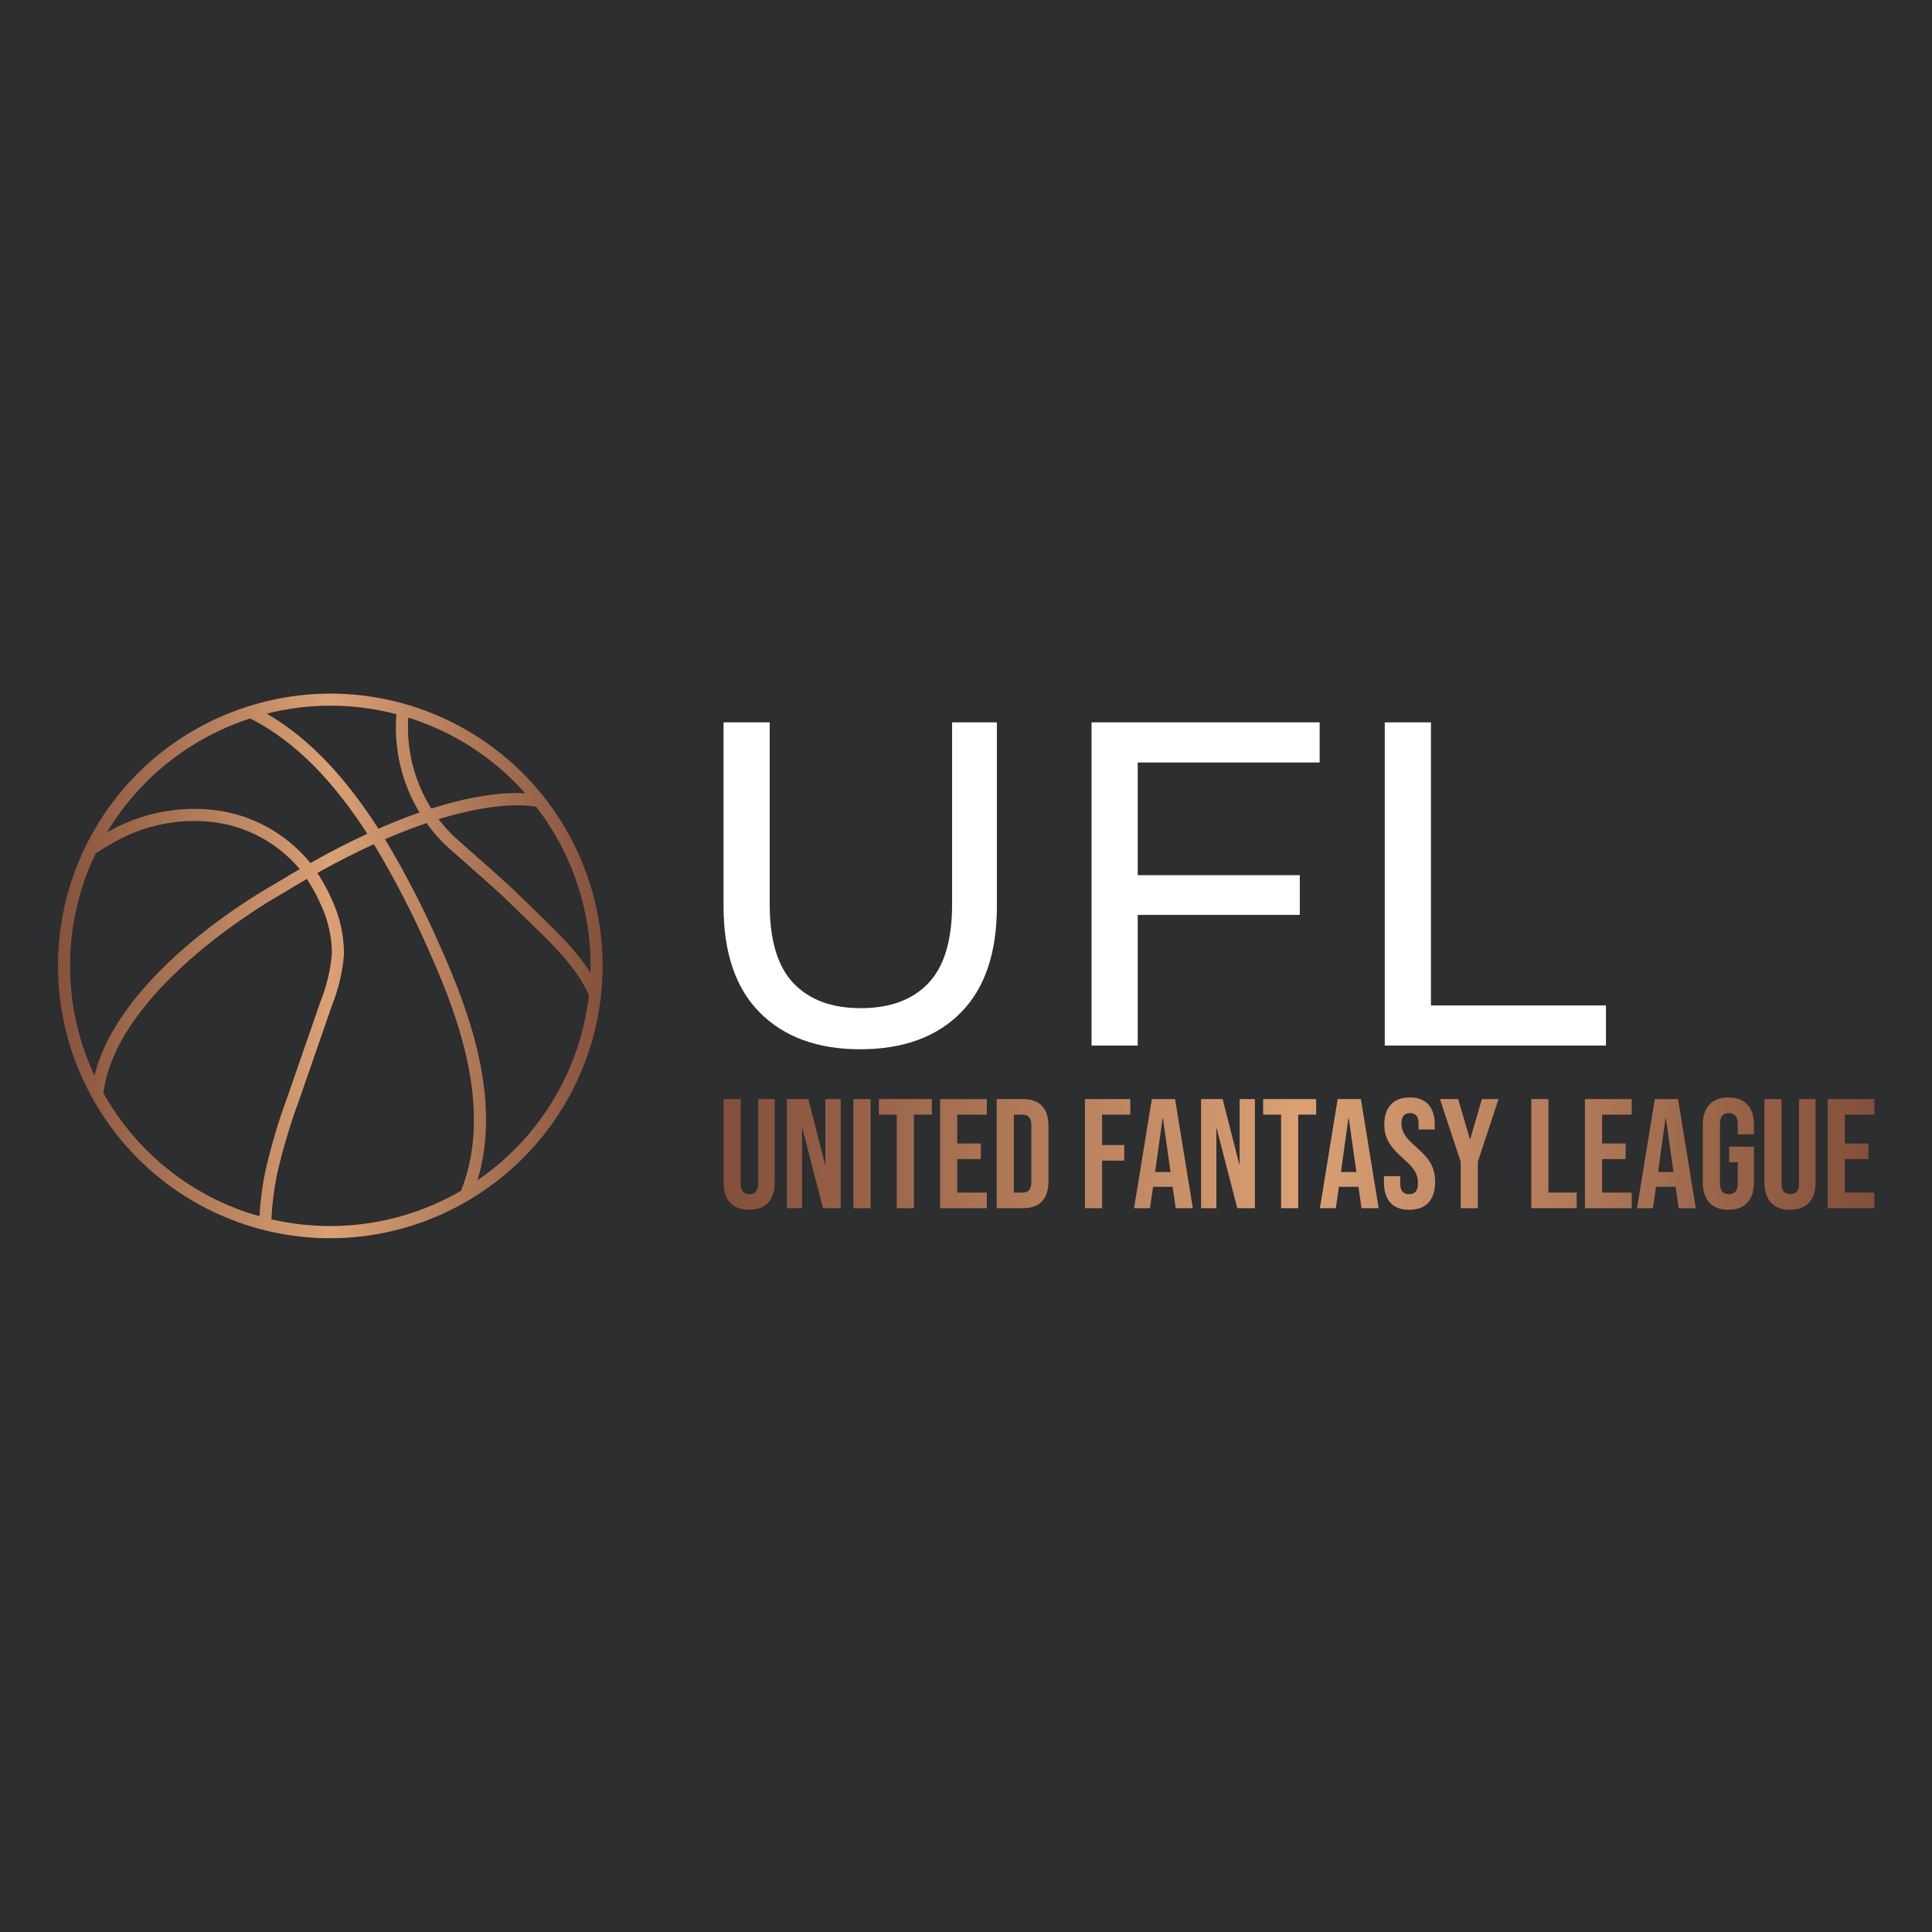 <svg xmlns="http://www.w3.org/2000/svg" xmlns:xlink="http://www.w3.org/1999/xlink" width="400" height="400" viewBox="0 0 400 400"><defs><linearGradient id="gradient-21"><stop stop-color="#834f3a" offset="0"/><stop stop-color="#dba174" offset="0.5"/><stop stop-color="#834F3A" offset="1"/></linearGradient></defs>
<rect data-name="background" width="100%" height="100%" fill="#2c2e30"/><g data-name="icon" fill="url(#gradient-21)" data="id:7353285" transform="translate(5.728,137.323) scale(1.253)">
  
 <path d="m90.891 31.215c-4.555-9.93-12.57-17.859-22.551-22.309-9.98-4.449-21.238-5.109-31.668-1.855-0.113 0.016-0.219 0.051-0.32 0.102-13.199 4.188-23.734 14.227-28.551 27.215-4.516 12.188-3.527 25.738 2.711 37.145 0.039 0.148 0.113 0.285 0.219 0.398 5.875 10.574 15.77 18.332 27.445 21.512 11.672 3.184 24.133 1.516 34.562-4.617 0.121-0.043 0.234-0.113 0.332-0.199 9.527-5.68 16.621-14.684 19.91-25.277 3.293-10.594 2.547-22.031-2.09-32.113zm2.106 19.922c-2.328-3.672-5.711-6.949-8.785-9.91-0.723-0.695-1.418-1.363-2.07-2.012-2.547-2.531-5.184-4.844-7.731-7.078-1.168-1.027-2.348-2.059-3.531-3.125v0.004c-1.094-0.988-2.09-2.078-2.977-3.254 9.707-2.984 14.922-2.285 16.137-2.047v0.004c1.984 2.578 3.676 5.375 5.035 8.332 2.758 5.977 4.098 12.508 3.922 19.086zm-10.789-29.656c-2.824-0.164-7.91 0.105-15.508 2.527-2.816-4.488-4.152-9.746-3.812-15.031 0.688 0.215 1.371 0.449 2.055 0.703h-0.004c6.644 2.441 12.578 6.496 17.27 11.801zm-21.285-13.066c-0.453 5.68 0.883 11.359 3.824 16.242-2.09 0.727-4.348 1.609-6.785 2.68-4.957-7.734-10.992-14.711-18.461-19.012 7.031-1.789 14.406-1.762 21.422 0.09zm-24.16 0.707c7.871 3.941 14.199 11.047 19.359 19.047-2.906 1.34-6.051 2.945-9.43 4.848-0.125-0.156-0.238-0.328-0.367-0.477v-0.004c-3.844-4.484-9.188-7.41-15.035-8.23-5.797-0.766-11.691 0.258-16.887 2.934-0.422 0.215-0.855 0.449-1.297 0.699l-0.004-0.004c5.352-8.926 13.758-15.609 23.66-18.812zm-27.086 25.941c0.473-1.277 1.008-2.512 1.586-3.715 0.066-0.02 0.133-0.043 0.195-0.078 1.242-0.816 2.527-1.566 3.848-2.25 4.832-2.488 10.309-3.445 15.695-2.734 5.359 0.746 10.262 3.422 13.789 7.527 0.055 0.062 0.102 0.137 0.156 0.203-1.305 0.758-2.633 1.539-4.008 2.387-1.098 0.602-25.551 14.23-29.906 31.715v0.004c-4.856-10.395-5.344-22.305-1.355-33.059zm2.84 35.949c2.227-17.727 29.109-32.707 29.426-32.883 1.438-0.887 2.824-1.707 4.188-2.492v0.004c0.898 1.348 1.672 2.777 2.316 4.262 1.215 2.559 1.836 5.359 1.816 8.195-0.242 2.672-0.875 5.297-1.879 7.789l-5.379 15.52c-1.527 4.117-2.781 8.332-3.758 12.613-0.492 2.422-0.809 4.879-0.945 7.344-1.082-0.309-2.164-0.645-3.238-1.043-9.578-3.539-17.574-10.387-22.547-19.309zm27.754 20.863c0.121-2.504 0.434-4.996 0.934-7.453 0.961-4.195 2.195-8.324 3.691-12.363l5.379-15.516c1.074-2.676 1.746-5.496 1.988-8.371 0.031-3.133-0.645-6.234-1.984-9.066-0.672-1.551-1.477-3.043-2.41-4.457 3.356-1.879 6.469-3.449 9.34-4.758 3.461 5.758 6.539 11.734 9.219 17.895 5.133 11.496 10.34 26.328 5.191 39.363-9.465 5.512-20.676 7.203-31.348 4.727zm50.051-26.938h0.004c-3.078 8.32-8.664 15.48-15.992 20.48 3.93-13.074-1.102-27.301-6.082-38.449-2.68-6.156-5.754-12.137-9.203-17.898 2.481-1.074 4.762-1.949 6.863-2.66 1.059 1.492 2.277 2.863 3.633 4.09 1.191 1.07 2.375 2.109 3.551 3.141 2.641 2.316 5.137 4.504 7.641 6.992 0.656 0.652 1.363 1.332 2.09 2.035 3.734 3.594 7.961 7.664 9.918 12.176l-0.004-0.004c-0.398 3.453-1.207 6.84-2.414 10.098z"/>

  </g><g data-name="business_name" fill="#ffffff" data="id:304" transform="translate(140.337,101.754) scale(2.39)"><path d="M15.8,48.32q-5.52,0-8.68-3.16t-3.16-9.24l0-15.92l4,0l0,15.76q0,4.68,2.06,6.84t5.82,2.16q3.8,0,5.86-2.16t2.06-6.84l0-15.76l3.88,0l0,15.92q0,6.08-3.14,9.24t-8.7,3.16z M39.44,33.24l14.44,0l0,3.44l-14.44,0l0-3.44z M39.84,48l-4,0l0-28l19.76,0l0,3.48l-15.76,0l0,24.52z M61.24,48l0-28l4,0l0,24.52l15.16,0l0,3.48l-19.16,0z"/></g><g data-name="slogan" fill="url(#gradient-21)" data="id:291" transform="translate(148.606,211.409) scale(0.807)"><path d="M3.16,46.58q-1.68-1.82-1.68-5.22l0-21.36l4.4,0l0,21.68q0,1.44,0.58,2.08t1.66,0.64t1.66-0.64t0.58-2.08l0-21.68l4.24,0l0,21.36q0,3.4-1.68,5.22t-4.88,1.82t-4.88-1.82z M17.72,20l5.52,0l4.28,16.76l0.08,0l0-16.76l3.92,0l0,28l-4.52,0l-5.28-20.44l-0.08,0l0,20.44l-3.92,0l0-28z M34.8,20l4.4,0l0,28l-4.4,0l0-28z M45.92,24l-4.6,0l0-4l13.6,0l0,4l-4.6,0l0,24l-4.4,0l0-24z M57.04,20l12,0l0,4l-7.6,0l0,7.4l6.04,0l0,4l-6.04,0l0,8.6l7.6,0l0,4l-12,0l0-28z M71.56,20l6.72,0q3.28,0,4.92,1.76t1.64,5.16l0,14.16q0,3.4-1.64,5.16t-4.92,1.76l-6.72,0l0-28z M78.2,44q1.08,0,1.66-0.64t0.58-2.08l0-14.56q0-1.44-0.58-2.08t-1.66-0.64l-2.24,0l0,20l2.24,0z  M94.2,20l11.64,0l0,4l-7.24,0l0,7.8l5.68,0l0,4l-5.68,0l0,12.2l-4.4,0l0-28z M111.36,20l5.96,0l4.56,28l-4.4,0l-0.8-5.56l0,0.08l-5,0l-0.8,5.48l-4.08,0z M116.16,38.72l-1.96-13.84l-0.08,0l-1.92,13.84l3.96,0z M124,20l5.52,0l4.28,16.76l0.08,0l0-16.76l3.92,0l0,28l-4.52,0l-5.28-20.44l-0.08,0l0,20.44l-3.92,0l0-28z M144.52,24l-4.6,0l0-4l13.6,0l0,4l-4.6,0l0,24l-4.4,0l0-24z M159.04,20l5.96,0l4.56,28l-4.4,0l-0.8-5.56l0,0.08l-5,0l-0.8,5.48l-4.08,0z M163.84,38.72l-1.96-13.84l-0.08,0l-1.92,13.84l3.96,0z M172.56,46.58q-1.64-1.82-1.64-5.22l0-1.6l4.16,0l0,1.92q0,2.72,2.28,2.72q1.12,0,1.7-0.66t0.58-2.14q0-1.76-0.8-3.1t-2.96-3.22q-2.72-2.4-3.8-4.34t-1.08-4.38q0-3.32,1.68-5.14t4.88-1.82q3.16,0,4.78,1.82t1.62,5.22l0,1.16l-4.16,0l0-1.44q0-1.44-0.56-2.1t-1.64-0.66q-2.2,0-2.2,2.68q0,1.52,0.82,2.84t2.98,3.2q2.76,2.4,3.8,4.36t1.04,4.6q0,3.44-1.7,5.28t-4.94,1.84q-3.2,0-4.84-1.82z M190.6,36.08l-5.32-16.08l4.68,0l3,10.28l0.08,0l3-10.28l4.28,0l-5.32,16.08l0,11.92l-4.4,0l0-11.92z  M208.72,20l4.4,0l0,24l7.24,0l0,4l-11.64,0l0-28z M222.48,20l12,0l0,4l-7.6,0l0,7.4l6.04,0l0,4l-6.04,0l0,8.6l7.6,0l0,4l-12,0l0-28z M240.4,20l5.96,0l4.56,28l-4.4,0l-0.8-5.56l0,0.08l-5,0l-0.8,5.48l-4.08,0z M245.2,38.72l-1.96-13.84l-0.08,0l-1.92,13.84l3.96,0z M254.4,46.58q-1.68-1.82-1.68-5.22l0-14.72q0-3.4,1.68-5.22t4.88-1.82t4.88,1.82t1.68,5.22l0,2.4l-4.16,0l0-2.68q0-2.76-2.28-2.76t-2.28,2.76l0,15.32q0,2.72,2.28,2.72t2.28-2.72l0-5.48l-2.2,0l0-4l6.36,0l0,9.16q0,3.4-1.68,5.22t-4.88,1.82t-4.88-1.82z M270.2,46.58q-1.68-1.82-1.68-5.22l0-21.36l4.4,0l0,21.68q0,1.44,0.58,2.08t1.66,0.64t1.66-0.64t0.58-2.08l0-21.68l4.24,0l0,21.36q0,3.4-1.68,5.22t-4.88,1.82t-4.88-1.82z M284.76,20l12,0l0,4l-7.6,0l0,7.4l6.04,0l0,4l-6.04,0l0,8.6l7.6,0l0,4l-12,0l0-28z"/></g></svg>